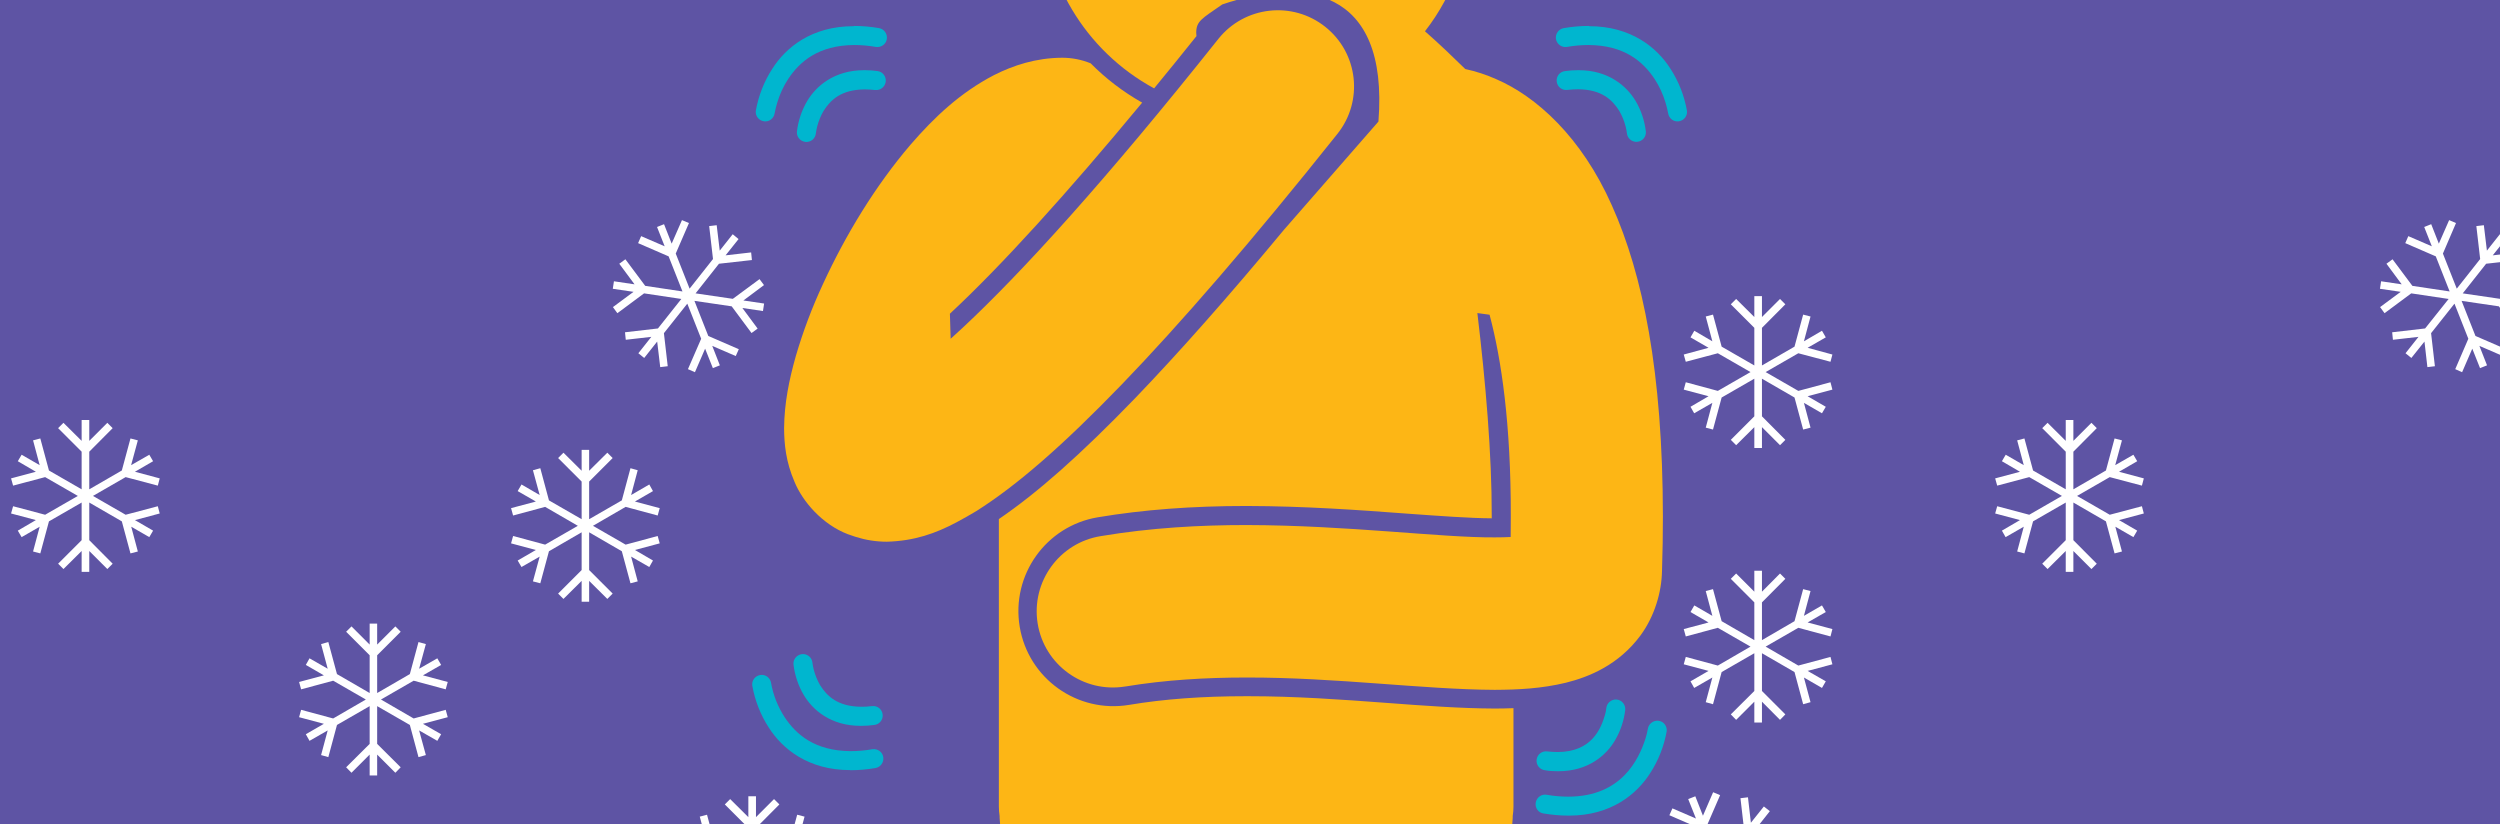 <?xml version="1.0" encoding="utf-8"?>
<!-- Generator: Adobe Illustrator 23.1.1, SVG Export Plug-In . SVG Version: 6.00 Build 0)  -->
<svg version="1.1" id="Layer_1" xmlns="http://www.w3.org/2000/svg" xmlns:xlink="http://www.w3.org/1999/xlink" x="0px" y="0px"
	 viewBox="0 0 1966 648" style="enable-background:new 0 0 1966 648;" xml:space="preserve">
<style type="text/css">
	.st0{fill:#5E54A4;}
	.st1{clip-path:url(#SVGID_2_);}
	.st2{fill:#010101;}
	.st3{fill:#FDB615;}
	.st4{fill:#00B6CF;}
	.st5{fill:#FFFFFF;}
</style>
<title>ESV2_</title>
<g>
	<rect x="-63.5" y="-73.5" class="st0" width="2103.6" height="784.3"/>
</g>
<g id="_07_CHILLY">
	<g>
		<defs>
			<rect id="SVGID_1_" x="-68.8" y="-71.5" width="2103.6" height="783.3"/>
		</defs>
		<clipPath id="SVGID_2_">
			<use xlink:href="#SVGID_1_"  style="overflow:visible;"/>
		</clipPath>
		<g class="st1">
			<path class="st2" d="M1191,229.3c-0.3,0.7-0.8,1.4-1.3,2c-0.8,0.7-4.1,1.6-8.9,1.6"/>
			<path class="st3" d="M1009.7,180.7c-43.2,52.1-82.5,96.5-117,132.4c-43.1,44.6-76.7,74.3-107.2,95.1V634l0,0
				c0,2.6,0.2,5.2,0.6,7.8c0,0.5,0,0.9,0,1.4v0l26.5,353.9l-125.7,340.1c-18.1,48.4,6.4,102.3,54.7,120.4
				c48.4,18.1,102.3-6.4,120.4-54.7c0.1-0.3,0.2-0.5,0.3-0.8l132.8-359.2c4.7-12.6,6.6-26,5.5-39.4l-23.3-311.5h21l-3,40.3
				l20.3,270.1c1.2,15.5-1,31.2-6.4,45.8l-13.4,36.1l117.6,317.9c18.1,48.4,72.1,72.9,120.4,54.7c48.1-18,72.6-71.4,55-119.6
				l-125.8-340.1l26.6-353.9c0-0.5,0-1,0-1.5c0.4-2.5,0.6-5.1,0.6-7.6v-77.3c-5,0.2-9.9,0.3-14.7,0.3h-0.1
				c-26.6-0.1-55.3-2.2-85.7-4.5c-34.9-2.6-71-5.2-108.1-5.2H980c-34.4,0-64.5,2.2-92,6.8c-40.8,6.8-79.3-20.7-86.1-61.4
				s20.7-79.3,61.4-86.1c35.7-6,74-8.9,117-8.9c46,0.1,88.6,3.2,126,6c26.4,1.9,49.3,3.6,66.8,3.7v-1.9
				c0.1-48.5-4.8-105.2-11.3-159.5c3.2,0.5,6.5,0.9,9.6,1.3c9.4,35.3,16.8,86.2,16.7,158.3c0,5.4,0,10.9-0.1,16.5
				c-3.7,0.2-7.9,0.3-12.5,0.3c-42.3,0.3-115-9.5-195.2-9.7c-36.6,0-75.3,2.1-114.6,8.7c-32.6,5.2-54.9,35.9-49.7,68.6
				c5.2,32.6,35.9,54.9,68.6,49.7c0.3,0,0.6-0.1,0.8-0.1c30.7-5.1,62.9-7,94.8-7c70.8-0.1,138.6,9.4,195.2,9.7
				c18.9-0.1,36.9-1,56-5.6c18.5-4.6,41.6-14.1,58.7-37.2c11.1-15.1,16.6-34.1,16.9-50.6c0.5-15,0.7-29.3,0.7-43.1
				c-0.1-113.6-15.7-190-40.1-244.4c-24-54.2-59.8-85.9-90.9-99.3c-7.8-3.5-16-6.2-24.4-8c-9.5-9.3-20.1-19.5-31.7-29.7
				c23-29.5,35.5-65.9,35.5-103.3c0-93-75.4-168.4-168.4-168.4c0,0,0,0,0,0c-93,0-168.4,75.4-168.4,168.4c0,0,0,0,0,0
				c0,61.9,33.9,118.7,88.3,148.2c10.9-13.2,22-27,33.3-41.1c-0.1-0.9-0.2-1.8-0.2-2.7c0.1-9.2,4.4-11,20.5-22.2
				c62.2-21.2,131.2-14.5,122.8,92.1"/>
			<path class="st4" d="M676.8,570.8h0.5c3.4,0,6.8-0.2,10.2-0.7c4.1-0.4,7.1-4.1,6.6-8.2c-0.4-4.1-4.1-7.1-8.2-6.6
				c-0.1,0-0.2,0-0.3,0c-2.8,0.4-5.6,0.5-8.4,0.5c-18.5-0.2-26.8-8.3-32.3-17c-2.2-3.8-3.9-8-5-12.3c-0.4-1.7-0.8-3.5-1-5.3
				c-0.3-4.1-4-7.2-8.1-6.8s-7.2,4-6.8,8.1l0,0c1,8.4,3.7,16.6,8,23.9C639,558.3,653.3,570.8,676.8,570.8z"/>
			<path class="st4" d="M668.8,605.7c6.6,0,13.1-0.6,19.6-1.7c4.1-0.7,6.8-4.5,6.2-8.6s-4.5-6.8-8.6-6.2c-5.7,1-11.4,1.5-17.1,1.5
				c-28.2-0.2-42.8-13.1-51.8-26.6c-5.3-8.2-9-17.3-10.7-26.9c-0.6-4.1-4.3-7-8.4-6.4c-4.1,0.6-7,4.3-6.4,8.4l0,0
				c2.1,11.8,6.5,23,13,33c10.5,16.5,30.8,33.4,63.9,33.4L668.8,605.7z"/>
			<path class="st4" d="M1224.9,606.5c0.2,0,0.4,0,0.6,0c23.4,0,37.7-12.5,44.6-24.4c4.3-7.3,7-15.5,8-23.9c0.3-4.1-2.7-7.7-6.8-8.1
				c-4.1-0.3-7.7,2.7-8.1,6.8c-0.2,1.8-0.5,3.5-1,5.2c-3.1,10.5-10.1,29.2-37.2,29.3c-2.8,0-5.6-0.2-8.3-0.5
				c-4.1-0.5-7.8,2.4-8.3,6.5c-0.5,4.1,2.4,7.8,6.5,8.3C1218,606.3,1221.5,606.5,1224.9,606.5z"/>
			<path class="st4" d="M1213.8,639.7c6.5,1.1,13,1.7,19.6,1.7h0.5c33.1,0,53.3-16.9,63.8-33.4c6.5-10,10.9-21.2,13-33
				c0.4-4.1-2.5-7.8-6.6-8.2c-3.9-0.4-7.5,2.3-8.2,6.2c-0.5,2.8-1.1,5.5-2,8.2c-5.2,15.8-18.6,45.2-60.5,45.3
				c-5.7,0-11.5-0.5-17.1-1.5c-4.1-0.7-7.9,2.1-8.6,6.2C1207,635.3,1209.7,639.1,1213.8,639.7L1213.8,639.7L1213.8,639.7z"/>
			<path class="st3" d="M881.9,302.6c46.1-47.8,101.9-112.1,169.9-197.4c20.6-25.9,16.3-63.5-9.6-84.1
				c-25.9-20.6-63.5-16.3-84.1,9.5c-88.3,111-154.6,183.8-200.9,227c-3.3,3.1-6.5,6-9.6,8.8l-0.6-19.7
				c40.2-37.4,91.8-94.2,151.2-166c-14.9-8.4-28.5-18.8-40.5-30.9c-7.1-2.9-14.7-4.4-22.4-4.4l0,0c-20.6,0.1-38.5,6-53.7,13.7
				c-26.5,13.8-46.8,33-65.5,54.6c-27.8,32.5-51.1,71-68.8,109.4c-8.6,18.4-15.8,37.5-21.5,57c-5.3,18.8-9,36.9-9.2,56.7
				c0.1,12.6,1.4,26.3,8.2,42.1c6.4,15.6,21.9,33.6,42.2,41.3h0h0.1l0,0c0.6,0.2,1.1,0.4,1.7,0.6c1.4,0.5,2.7,1,4.1,1.4
				c7.9,2.5,16.2,3.8,24.5,3.8c21.8-0.6,38.4-6.6,54.5-15.1c5.3-2.8,10.5-5.8,15.9-9C799.9,381.6,835.7,350.4,881.9,302.6z"/>
			<polygon class="st5" points="627.5,710.1 641.7,718.3 644.7,713.2 630.4,704.9 649.9,699.7 648.4,694 623.1,700.7 597.4,685.9 
				623.1,671.1 648.4,677.8 649.9,672 630.4,666.8 644.7,658.6 641.7,653.5 627.5,661.7 632.7,642.2 626.9,640.7 620.1,665.9 
				594.5,680.7 594.5,651.1 612.9,632.6 608.7,628.4 594.5,642.6 594.5,626.2 588.5,626.2 588.5,642.6 574.2,628.4 570,632.6 
				588.5,651.1 588.5,680.7 562.8,665.9 556,640.7 550.3,642.2 555.5,661.7 541.2,653.5 538.3,658.6 552.5,666.8 533,672.1 
				534.6,677.8 559.8,671.1 585.5,685.9 559.8,700.7 534.6,694 533,699.7 552.5,704.9 538.3,713.2 541.2,718.3 555.5,710.1 
				550.3,729.6 556,731.1 562.8,705.9 588.5,691.1 588.5,720.7 570,739.2 574.2,743.4 588.5,729.2 588.5,745.6 594.5,745.6 
				594.5,729.2 608.7,743.4 612.9,739.2 594.5,720.7 594.5,691.1 620.1,705.9 626.9,731.1 632.7,729.6 			"/>
			<polygon class="st5" points="1418.6,532.8 1432.8,541 1435.8,535.8 1421.5,527.6 1441,522.4 1439.5,516.6 1414.2,523.4 
				1388.5,508.5 1414.2,493.7 1439.5,500.5 1441,494.7 1421.5,489.5 1435.8,481.3 1432.8,476.1 1418.6,484.3 1423.8,464.8 
				1418,463.3 1411.2,488.5 1385.6,503.4 1385.6,473.7 1404,455.2 1399.8,451 1385.6,465.3 1385.6,448.8 1379.6,448.8 1379.6,465.3 
				1365.3,451 1361.1,455.2 1379.6,473.7 1379.6,503.4 1353.9,488.5 1347.1,463.3 1341.4,464.8 1346.6,484.3 1332.4,476.1 
				1329.4,481.3 1343.6,489.5 1324.1,494.7 1325.7,500.5 1350.9,493.7 1376.6,508.5 1350.9,523.4 1325.7,516.6 1324.1,522.4 
				1343.6,527.6 1329.4,535.8 1332.3,541 1346.6,532.8 1341.4,552.2 1347.1,553.8 1353.9,528.5 1379.6,513.7 1379.6,543.4 
				1361.1,561.8 1365.3,566.1 1379.6,551.8 1379.6,568.2 1385.6,568.2 1385.6,551.8 1399.8,566.1 1404,561.8 1385.6,543.4 
				1385.6,513.7 1411.2,528.5 1418,553.8 1423.8,552.2 			"/>
			<polygon class="st5" points="496.3,437.7 510.6,445.9 513.5,440.8 499.3,432.5 518.8,427.3 517.2,421.5 492,428.3 466.3,413.5 
				492,398.6 517.2,405.4 518.8,399.6 499.3,394.4 513.5,386.2 510.6,381 496.3,389.3 501.5,369.8 495.8,368.2 489,393.5 
				463.3,408.3 463.3,378.7 481.8,360.2 477.6,356 463.3,370.2 463.3,353.8 457.4,353.8 457.4,370.2 443.1,356 438.9,360.2 
				457.4,378.7 457.4,408.3 431.7,393.5 424.9,368.2 419.1,369.8 424.4,389.3 410.1,381 407.1,386.2 421.4,394.4 401.9,399.6 
				403.5,405.4 428.7,398.6 454.4,413.5 428.7,428.3 403.5,421.5 401.9,427.3 421.4,432.5 407.1,440.8 410.1,445.9 424.4,437.7 
				419.1,457.2 424.9,458.7 431.7,433.5 457.4,418.6 457.4,448.3 438.9,466.8 443.1,471 457.4,456.8 457.4,473.2 463.3,473.2 
				463.3,456.8 477.6,471 481.8,466.8 463.3,448.3 463.3,418.6 489,433.5 495.8,458.7 501.5,457.2 			"/>
			<polygon class="st5" points="329.6,574.4 343.9,582.6 346.9,577.4 332.6,569.2 352.1,564 350.5,558.2 325.3,565 299.6,550.1 
				325.3,535.3 350.5,542.1 352.1,536.3 332.6,531.1 346.9,522.9 343.9,517.7 329.6,525.9 334.9,506.5 329.1,504.9 322.3,530.1 
				296.6,545 296.6,515.3 315.1,496.8 310.9,492.6 296.6,506.9 296.6,490.4 290.7,490.4 290.7,506.9 276.4,492.6 272.2,496.8 
				290.7,515.3 290.7,545 265,530.1 258.2,504.9 252.5,506.5 257.7,525.9 243.4,517.7 240.5,522.9 254.7,531.1 235.2,536.3 
				236.8,542.1 262,535.3 287.7,550.1 262,565 236.8,558.2 235.2,564 254.7,569.2 240.5,577.4 243.4,582.6 257.7,574.4 252.5,593.8 
				258.2,595.4 265,570.1 290.7,555.3 290.7,585 272.2,603.4 276.4,607.7 290.7,593.4 290.7,609.8 296.6,609.8 296.6,593.4 
				310.9,607.7 315.1,603.4 296.6,585 296.6,555.3 322.3,570.1 329.1,595.4 334.9,593.8 			"/>
			<polygon class="st5" points="1418.6,316.8 1432.8,325 1435.8,319.9 1421.5,311.6 1441,306.4 1439.5,300.6 1414.2,307.4 
				1388.5,292.6 1414.2,277.8 1439.5,284.5 1441,278.8 1421.5,273.5 1435.8,265.3 1432.8,260.1 1418.6,268.4 1423.8,248.9 
				1418,247.4 1411.2,272.6 1385.6,287.4 1385.6,257.8 1404,239.3 1399.8,235.1 1385.6,249.3 1385.6,232.9 1379.6,232.9 
				1379.6,249.3 1365.3,235.1 1361.1,239.3 1379.6,257.8 1379.6,287.4 1353.9,272.6 1347.1,247.4 1341.4,248.9 1346.6,268.4 
				1332.4,260.1 1329.4,265.3 1343.6,273.5 1324.1,278.8 1325.7,284.5 1350.9,277.8 1376.6,292.6 1350.9,307.4 1325.7,300.6 
				1324.1,306.4 1343.6,311.6 1329.4,319.9 1332.3,325 1346.6,316.8 1341.4,336.3 1347.1,337.8 1353.9,312.6 1379.6,297.8 
				1379.6,327.4 1361.1,345.9 1365.3,350.1 1379.6,335.9 1379.6,352.3 1385.6,352.3 1385.6,335.9 1399.8,350.1 1404,345.9 
				1385.6,327.4 1385.6,297.8 1411.2,312.6 1418,337.8 1423.8,336.3 			"/>
			<polygon class="st5" points="1663.5,414.2 1677.7,422.4 1680.7,417.3 1666.4,409 1685.9,403.8 1684.4,398.1 1659.1,404.8 
				1633.4,390 1659.1,375.2 1684.4,381.9 1685.9,376.2 1666.4,371 1680.7,362.7 1677.7,357.6 1663.4,365.8 1668.7,346.3 
				1662.9,344.8 1656.1,370 1630.5,384.8 1630.5,355.2 1648.9,336.7 1644.7,332.5 1630.5,346.7 1630.5,330.3 1624.5,330.3 
				1624.5,346.7 1610.2,332.5 1606,336.7 1624.5,355.2 1624.5,384.8 1598.8,370 1592,344.8 1586.3,346.3 1591.5,365.8 1577.3,357.6 
				1574.3,362.7 1588.5,371 1569,376.2 1570.6,381.9 1595.8,375.2 1621.5,390 1595.8,404.8 1570.6,398.1 1569,403.8 1588.5,409 
				1574.3,417.3 1577.2,422.4 1591.5,414.2 1586.3,433.7 1592,435.2 1598.8,410 1624.5,395.2 1624.5,424.8 1606,443.3 1610.2,447.5 
				1624.5,433.3 1624.5,449.7 1630.5,449.7 1630.5,433.3 1644.7,447.5 1648.9,443.3 1630.5,424.8 1630.5,395.2 1656.1,410 
				1662.9,435.2 1668.7,433.7 			"/>
			<polygon class="st5" points="103.2,414.2 117.4,422.4 120.4,417.3 106.1,409 125.6,403.8 124.1,398.1 98.8,404.8 73.1,390 
				98.8,375.2 124.1,381.9 125.6,376.2 106.1,371 120.4,362.7 117.4,357.6 103.1,365.8 108.4,346.3 102.6,344.8 95.8,370 
				70.2,384.8 70.2,355.2 88.6,336.7 84.4,332.5 70.2,346.7 70.2,330.3 64.2,330.3 64.2,346.7 49.9,332.5 45.7,336.7 64.2,355.2 
				64.2,384.8 38.5,370 31.7,344.8 26,346.3 31.2,365.8 17,357.6 14,362.7 28.2,371 8.7,376.2 10.3,381.9 35.5,375.2 61.2,390 
				35.5,404.8 10.3,398.1 8.7,403.8 28.2,409 14,417.3 17,422.4 31.2,414.2 26,433.7 31.7,435.2 38.5,410 64.2,395.2 64.2,424.8 
				45.7,443.3 49.9,447.5 64.2,433.3 64.2,449.7 70.2,449.7 70.2,433.3 84.4,447.5 88.6,443.3 70.2,424.8 70.2,395.2 95.8,410 
				102.6,435.2 108.4,433.7 			"/>
			<polygon class="st5" points="512.2,264.9 502,277.8 506.6,281.5 516.8,268.6 519.2,288.7 525.1,288 522.1,262 540.5,238.8 
				551.4,266.4 541,290.3 546.5,292.7 554.5,274.2 560.6,289.5 566.1,287.3 560.1,272 578.6,280 581,274.6 557,264.2 546.1,236.6 
				575.4,240.9 591,261.9 595.8,258.4 583.8,242.2 600,244.6 600.9,238.7 584.6,236.3 600.8,224.2 597.3,219.5 576.3,235 547,230.7 
				565.4,207.4 591.3,204.5 590.7,198.5 570.6,200.8 580.8,188 576.2,184.2 566,197.1 563.6,177.1 557.7,177.8 560.7,203.7 
				542.3,227 531.4,199.4 541.8,175.4 536.3,173.1 528.2,191.6 522.2,176.3 516.7,178.5 522.7,193.7 504.2,185.7 501.8,191.2 
				525.8,201.6 536.7,229.2 507.4,224.8 491.8,203.9 487,207.4 499,223.6 482.8,221.2 481.9,227.1 498.2,229.5 482,241.5 
				485.5,246.3 506.5,230.7 535.8,235.1 517.4,258.3 491.5,261.3 492.1,267.2 			"/>
			<polygon class="st5" points="1901.9,264.9 1891.7,277.8 1896.3,281.5 1906.6,268.6 1908.9,288.7 1914.8,288 1911.8,262 
				1930.2,238.8 1941.1,266.4 1930.8,290.3 1936.2,292.7 1944.2,274.2 1950.3,289.5 1955.8,287.3 1949.8,272 1968.3,280 
				1970.7,274.6 1946.7,264.2 1935.8,236.6 1965.1,240.9 1980.7,261.9 1985.5,258.4 1973.5,242.2 1989.7,244.6 1990.6,238.7 
				1974.3,236.3 1990.5,224.2 1987,219.5 1966,235 1936.7,230.7 1955.1,207.4 1981,204.5 1980.3,198.5 1960.3,200.8 1970.5,188 
				1965.9,184.2 1955.7,197.1 1953.3,177.1 1947.4,177.8 1950.4,203.7 1932,227 1921.1,199.4 1931.4,175.4 1926,173.1 1917.9,191.6 
				1911.9,176.3 1906.4,178.5 1912.4,193.7 1893.9,185.7 1891.5,191.2 1915.5,201.6 1926.4,229.2 1897.1,224.8 1881.5,203.9 
				1876.7,207.4 1888.7,223.6 1872.5,221.2 1871.6,227.1 1887.9,229.5 1871.7,241.5 1875.2,246.3 1896.2,230.7 1925.6,235.1 
				1907.1,258.3 1881.2,261.3 1881.8,267.2 			"/>
			<path class="st4" d="M1241.5,55.2h-0.5c-3.4,0-6.8,0.2-10.2,0.7c-4.1,0.4-7.1,4.1-6.6,8.2c0.4,4.1,4.1,7.1,8.2,6.6
				c0.1,0,0.2,0,0.3,0c2.8-0.3,5.6-0.5,8.4-0.5c18.5,0.2,26.8,8.3,32.3,17c2.2,3.8,3.9,8,5,12.3c0.4,1.7,0.8,3.5,1,5.2
				c0.3,4.1,4,7.2,8.1,6.8c4.1-0.3,7.2-4,6.8-8.1l0,0c-1-8.4-3.7-16.6-8-23.9C1279.3,67.7,1264.9,55.2,1241.5,55.2z"/>
			<path class="st4" d="M1249.4,20.4c-6.6,0-13.1,0.6-19.6,1.7c-4.1,0.7-6.8,4.5-6.2,8.6c0.7,4.1,4.5,6.8,8.6,6.2
				c5.7-1,11.4-1.5,17.1-1.5c28.2,0.2,42.8,13.1,51.8,26.6c3.8,5.8,6.7,12.1,8.7,18.8c0.8,2.7,1.5,5.4,2,8.2c0.6,4.1,4.3,7,8.4,6.4
				s7-4.3,6.4-8.4l0,0c-2.1-11.8-6.5-23-13-33c-10.5-16.5-30.8-33.4-63.9-33.4L1249.4,20.4z"/>
			<path class="st4" d="M679.5,55.2h0.5c3.4,0,6.8,0.2,10.2,0.7c4.1,0.6,6.9,4.4,6.3,8.5c-0.6,4-4.2,6.8-8.2,6.4
				c-2.8-0.3-5.6-0.5-8.4-0.5c-18.5,0.2-26.8,8.3-32.3,17c-2.2,3.8-3.9,8-5,12.3c-0.4,1.7-0.8,3.5-1,5.2c-0.3,4.1-4,7.2-8.1,6.8
				s-7.2-4-6.8-8.1l0,0l0,0c1-8.4,3.7-16.6,8-23.9C641.7,67.7,656.1,55.2,679.5,55.2z"/>
			<path class="st4" d="M671.6,20.4c6.6,0,13.1,0.6,19.6,1.7c4.1,0.7,6.8,4.5,6.2,8.6s-4.5,6.8-8.6,6.2c-5.7-1-11.4-1.5-17.1-1.5
				c-28.2,0.2-42.8,13.1-51.8,26.6c-3.8,5.8-6.7,12.1-8.7,18.8c-0.8,2.7-1.5,5.4-2,8.2c-0.6,4.1-4.3,7-8.4,6.4
				c-4.1-0.6-7-4.3-6.4-8.4l0,0l0,0c2.1-11.8,6.5-23,13-33c10.5-16.5,30.7-33.4,63.8-33.4H671.6z"/>
		</g>
	</g>
	<polygon class="st5" points="1323.2,714.9 1312.9,727.7 1317.6,731.4 1327.8,718.6 1330.1,738.6 1336.1,737.9 1333.1,712 
		1351.5,688.7 1362.4,716.3 1352,740.3 1357.5,742.6 1365.5,724.1 1371.6,739.4 1377.1,737.2 1371.1,721.9 1389.6,730 1391.9,724.5 
		1368,714.1 1357.1,686.5 1386.4,690.9 1402,711.8 1406.8,708.3 1394.8,692.1 1411,694.5 1411.9,688.6 1395.6,686.2 1411.8,674.2 
		1408.2,669.4 1387.3,685 1357.9,680.6 1376.4,657.4 1402.3,654.4 1401.6,648.5 1381.6,650.8 1391.8,637.9 1387.1,634.2 1376.9,647 
		1374.6,627 1368.7,627.7 1371.7,653.7 1353.2,676.9 1342.3,649.3 1352.7,625.3 1347.2,623 1339.2,641.5 1333.2,626.2 1327.6,628.4 
		1333.7,643.7 1315.2,635.7 1312.8,641.1 1336.8,651.5 1347.7,679.1 1318.4,674.8 1302.8,653.8 1298,657.3 1310,673.5 1293.8,671.1 
		1292.9,677 1309.1,679.4 1292.9,691.4 1296.5,696.2 1317.5,680.7 1346.8,685 1328.4,708.2 1302.4,711.2 1303.1,717.2 	"/>
</g>
</svg>
